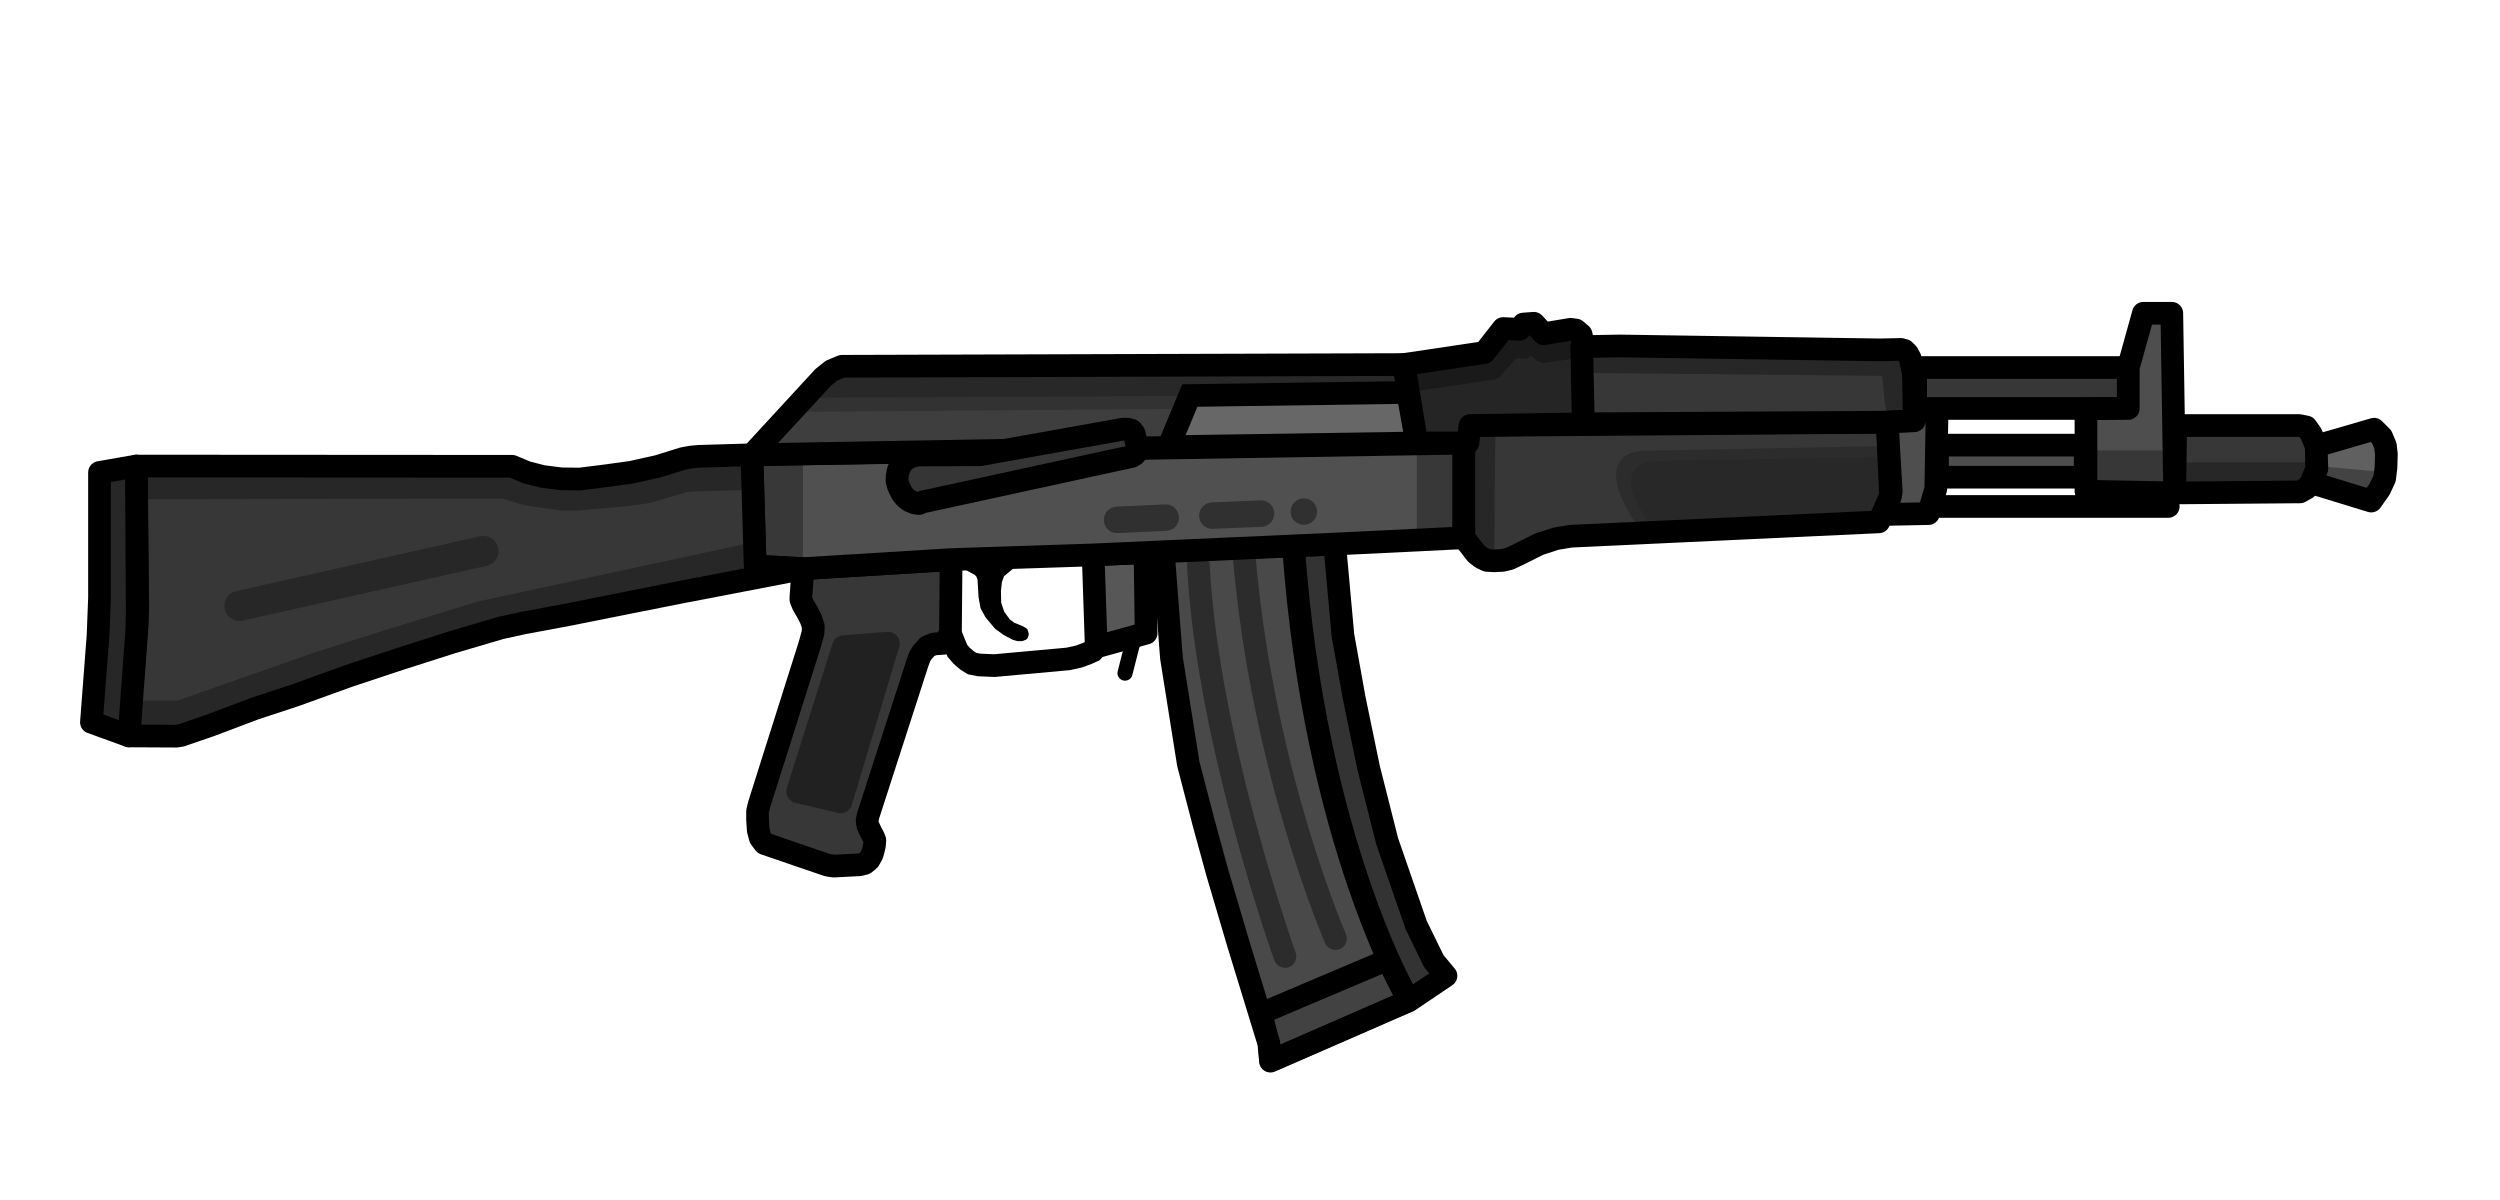 <?xml version="1.0" encoding="UTF-8" standalone="no"?>
<!-- Created with Inkscape (http://www.inkscape.org/) -->

<svg
   width="1250"
   height="600"
   viewBox="0 0 330.729 158.75"
   version="1.1"
   id="svg5"
   inkscape:version="1.1.1 (c3084ef, 2021-09-22)"
   sodipodi:docname="AK-102_loot.svg"
   xmlns:inkscape="http://www.inkscape.org/namespaces/inkscape"
   xmlns:sodipodi="http://sodipodi.sourceforge.net/DTD/sodipodi-0.dtd"
   xmlns="http://www.w3.org/2000/svg"
   xmlns:svg="http://www.w3.org/2000/svg">
  <sodipodi:namedview
     id="namedview7"
     pagecolor="#ffffff"
     bordercolor="#666666"
     borderopacity="1.0"
     inkscape:pageshadow="2"
     inkscape:pageopacity="0.0"
     inkscape:pagecheckerboard="0"
     inkscape:document-units="mm"
     showgrid="false"
     units="px"
     inkscape:zoom="0.57046838"
     inkscape:cx="675.7605"
     inkscape:cy="301.50663"
     inkscape:window-width="1312"
     inkscape:window-height="732"
     inkscape:window-x="0"
     inkscape:window-y="25"
     inkscape:window-maximized="0"
     inkscape:current-layer="layer1" />
  <defs
     id="defs2" />
  <g
     inkscape:label="Layer 1"
     inkscape:groupmode="layer"
     id="layer1">
    <path
       style="fill:#373737;stroke:#000000;stroke-width:3;stroke-linecap:butt;stroke-linejoin:round;stroke-opacity:1;stroke-miterlimit:4;stroke-dasharray:none;fill-opacity:1"
       d="m 106.22,75.23 -0.267,3.779 v 0.311 l 0.267,0.667 0.622,1.067 0.445,0.889 0.311,0.934 -0.044,0.845 -0.445,1.601 -6.669,21.075 -0.222,0.934 v 1.112 l 0.089,1.378 0.267,1.023 0.578,0.756 8.314,2.846 0.8,0.133 3.424,-0.178 0.711,-0.178 0.578,-0.489 0.4,-0.711 0.178,-0.622 0.133,-0.622 0.044,-0.622 -0.178,-0.445 -0.356,-0.667 -0.267,-0.578 -0.133,-0.311 -0.089,-0.578 0.133,-0.667 6.536,-20.23 0.311,-0.845 0.356,-0.578 0.711,-0.756 0.8,-0.311 1.289,-0.089 0.889,-1.245 0.089,-9.826 z"
       id="path869" />
    <path
       style="fill:#212121;fill-opacity:1;stroke:#212121;stroke-width:3.111;stroke-linecap:butt;stroke-linejoin:round;stroke-miterlimit:4;stroke-dasharray:none;stroke-opacity:1"
       d="m 111.613,85.603 5.854,-0.468 -6.265,20.89 -5.625,-1.337 z"
       id="path1330" />
    <path
       style="fill:none;stroke:#000000;stroke-width:3;stroke-linecap:butt;stroke-linejoin:miter;stroke-opacity:1;stroke-miterlimit:4;stroke-dasharray:none"
       d="m 125.739,83.855 0.916,2.242 0.534,0.623 0.712,0.623 0.712,0.445 0.889,0.178 2.046,0.089 9.784,-0.889 1.393,-0.312 1.092,-0.402 0.747,-0.345 0.46,-0.517 0.46,-0.805 v -0.402"
       id="path4776" />
    <path
       style="fill:#575757;stroke:#000000;stroke-width:3;stroke-linecap:butt;stroke-linejoin:round;stroke-opacity:1;stroke-miterlimit:4;stroke-dasharray:none;fill-opacity:1"
       d="m 145.023,85.588 6.601,-1.824 -0.153,-10.661 -6.857,0.306 z"
       id="path4879" />
    <path
       style="fill:none;stroke:#000000;stroke-width:2;stroke-linecap:round;stroke-linejoin:miter;stroke-opacity:1;stroke-miterlimit:4;stroke-dasharray:none"
       d="m 148.83,89.046 1.09,-4.276"
       id="path5189" />
    <path
       style="fill:#494949;fill-opacity:1;stroke:#000000;stroke-width:3;stroke-linecap:butt;stroke-linejoin:round;stroke-miterlimit:4;stroke-dasharray:none;stroke-opacity:1"
       d="m 153.884,72.861 22.676,-0.888 1.097,12.062 1.491,8.308 1.917,9.266 2.45,9.692 3.834,11.077 2.343,4.793 1.598,1.917 -4.899,3.302 -18.32,7.988 -0.213,-2.343 -4.047,-13.207 -2.769,-9.373 -1.811,-6.604 -2.024,-7.775 -2.237,-14.059 z"
       id="path5380"
       sodipodi:nodetypes="cccccccccccccccccc" />
    <path
       style="fill:none;stroke:#000000;stroke-width:3;stroke-linecap:butt;stroke-linejoin:round;stroke-opacity:1;stroke-miterlimit:4;stroke-dasharray:none"
       d="M 171.131,72.461 C 173.934,111.564 186.39,132.39 186.39,132.39"
       id="path5580" />
    <path
       style="fill:#000000;stroke:#000000;stroke-width:0;stroke-linecap:butt;stroke-linejoin:miter;stroke-opacity:1;stroke-miterlimit:4;stroke-dasharray:none;fill-opacity:0.3"
       d="m 191.29,129.089 -4.899,3.302 -8.332,-18.99 -4.974,-23.675 -1.953,-17.264 5.429,-0.488 2.891,22.925 4.064,16.404 z"
       id="path5826" />
    <path
       style="fill:none;stroke:#000000;stroke-width:3;stroke-linecap:round;stroke-linejoin:miter;stroke-miterlimit:4;stroke-dasharray:none;stroke-opacity:0.4"
       d="m 164.609,73.802 c 2.492,28.467 12.068,50.362 12.068,50.362"
       id="path6166"
       sodipodi:nodetypes="cc" />
    <path
       style="fill:none;stroke:#000000;stroke-width:3;stroke-linecap:round;stroke-linejoin:miter;stroke-miterlimit:4;stroke-dasharray:none;stroke-opacity:0.4"
       d="m 158.537,74.741 c 1.159,23.125 11.456,51.795 11.456,51.795"
       id="path6166-5"
       sodipodi:nodetypes="cc" />
    <path
       style="fill:#000000;fill-opacity:0.1;stroke:#000000;stroke-width:2.9;stroke-linecap:butt;stroke-linejoin:round;stroke-miterlimit:4;stroke-dasharray:none;stroke-opacity:1"
       d="m 168.071,140.378 -0.213,-2.343 -0.999,-3.982 16.692,-7.076 2.84,5.413 z"
       id="path6509"
       sodipodi:nodetypes="cccccc" />
    <path
       style="fill:#505050;stroke:#000000;stroke-width:3;stroke-linecap:butt;stroke-linejoin:round;stroke-opacity:1;stroke-miterlimit:4;stroke-dasharray:none;fill-opacity:1"
       d="m 176.56,71.973 17.099,-0.833 V 58.625 l -94.194,1.537 0.439,14.711 6.317,0.357 19.608,-1.2 18.786,-0.621 z"
       id="path7238" />
    <path
       style="fill:#000000;stroke:#000000;stroke-width:1;stroke-linecap:butt;stroke-linejoin:round;stroke-opacity:1;stroke-miterlimit:4;stroke-dasharray:none;fill-opacity:1"
       d="m 128.259,75.105 1.019,0.549 0.331,0.378 0.206,0.55 0.138,2.373 0.241,1.341 0.585,1.066 1.169,1.41 1.066,0.791 1.169,0.619 0.516,0.138 h 0.447 l 0.344,-0.138 0.103,-0.275 -0.103,-0.378 -0.413,-0.241 -1.169,-0.481 -0.688,-0.516 -0.825,-1.135 -0.447,-1.341 -0.034,-1.651 0.138,-1.272 0.344,-0.963 1.616,-1.341 -6.396,-0.585 z"
       id="path7686" />
    <path
       style="fill:none;stroke:#000000;stroke-width:3.5;stroke-linecap:round;stroke-linejoin:miter;stroke-opacity:0.4;stroke-miterlimit:4;stroke-dasharray:none"
       d="m 160.385,68.213 6.437,-0.268"
       id="path8067" />
    <path
       style="fill:none;stroke:#000000;stroke-width:3.5;stroke-linecap:round;stroke-linejoin:miter;stroke-miterlimit:4;stroke-dasharray:none;stroke-opacity:0.4"
       d="m 147.78,68.775 6.436,-0.298"
       id="path8067-1" />
    <path
       style="fill:none;stroke:#000000;stroke-width:3.5;stroke-linecap:round;stroke-linejoin:miter;stroke-miterlimit:4;stroke-dasharray:none;stroke-opacity:0.4"
       d="m 172.484,67.678 v 0"
       id="path8289"
       sodipodi:nodetypes="cc" />
    <path
       style="fill:#373737;stroke:#000000;stroke-width:3;stroke-linecap:butt;stroke-linejoin:round;stroke-opacity:1;stroke-miterlimit:4;stroke-dasharray:none;fill-opacity:1"
       d="m 99.464,60.162 -7.048,0.209 -1,0.094 -1.032,0.188 -3.314,1.032 -3.502,0.782 -3.376,0.469 -3.502,0.438 -2.47,-0.031 -2.439,-0.313 -2.095,-0.531 -1.626,-0.688 -0.313,-0.125 -49.709,-0.031 0.188,18.633 -0.094,2.251 -0.531,6.815 -0.313,3.627 -0.219,4.377 6.253,0.031 0.625,-0.094 3.908,-1.344 5.784,-2.188 5.409,-1.782 7.097,-2.564 6.784,-2.251 6.847,-2.188 6.472,-1.907 3.001,-0.657 5.878,-1.094 8.285,-1.657 7.097,-1.407 15.711,-3.023 -6.317,-0.357 z"
       id="path8711" />
    <path
       style="fill:#000000;fill-opacity:0.3;stroke:#000000;stroke-width:0;stroke-linecap:butt;stroke-linejoin:miter;stroke-miterlimit:4;stroke-dasharray:none;stroke-opacity:1"
       d="m 18.039,61.652 49.709,0.031 4.033,1.344 4.908,0.344 14.725,-2.908 8.049,-0.303 0.313,4.632 -7.915,0.226 -1.066,0.097 -4.942,1.454 -2.81,0.388 -6.589,0.581 h -2.229 l -4.712,-0.662 -3.056,-0.913 -48.047,0.077 z"
       id="path9354"
       sodipodi:nodetypes="ccccccccccccccccc" />
    <path
       style="fill:none;stroke:#000000;stroke-width:4;stroke-linecap:round;stroke-linejoin:miter;stroke-miterlimit:4;stroke-dasharray:none;stroke-opacity:0.3"
       d="m 31.69,80.15 32.247,-7.25"
       id="path11066" />
    <path
       style="fill:#000000;stroke:#000000;stroke-width:0;stroke-linecap:butt;stroke-linejoin:miter;stroke-opacity:1;stroke-miterlimit:4;stroke-dasharray:none;fill-opacity:0.3"
       d="m 17.607,92.684 h 5.869 l 18.097,-6.358 9.66,-3.057 11.861,-3.668 36.927,-7.948 -0.117,3.22 -1.962,2.282 -31.694,5.913 -36.535,12.061 -6.39,2.257 -6.253,-0.031 z"
       id="path11334" />
    <path
       style="fill:#3e3e3e;stroke:#000000;stroke-width:3;stroke-linecap:butt;stroke-linejoin:round;stroke-opacity:1;stroke-miterlimit:4;stroke-dasharray:none;fill-opacity:1"
       d="m 99.464,60.162 9.415,-10.225 1.14,-0.912 1.368,-0.57 74.334,-0.228 1.71,10.375 z"
       id="path11586" />
    <path
       style="fill:#353535;fill-opacity:1;stroke:#000000;stroke-width:3;stroke-linecap:butt;stroke-linejoin:round;stroke-miterlimit:4;stroke-dasharray:none;stroke-opacity:1"
       d="m 122.04,66.409 27.715,-6.029 0.402,-0.274 0.343,-0.446 0.034,-0.309 -0.502,-2.009 -0.309,-0.412 -0.481,-0.137 -0.584,-0.034 -19.01,3.4 h -0.892 l -7.208,0.034 -0.858,0.137 -0.927,0.481 -0.515,0.549 -0.412,0.858 -0.137,0.687 -0.034,0.687 0.172,0.687 0.481,0.995 0.446,0.549 0.584,0.446 0.687,0.275 0.549,0.069 z"
       id="path12761"
       sodipodi:nodetypes="ccccccccccccccccccccccccc" />
    <path
       style="fill:#676767;fill-opacity:1;stroke:#000000;stroke-width:3;stroke-linecap:butt;stroke-linejoin:miter;stroke-miterlimit:4;stroke-dasharray:none;stroke-opacity:1"
       d="m 154.582,59.095 2.822,-6.77 28.816,-0.41 1.212,6.685 z"
       id="path14080"
       sodipodi:nodetypes="ccccc" />
    <path
       style="fill:#000000;stroke:#000000;stroke-width:0;stroke-linecap:butt;stroke-linejoin:miter;stroke-opacity:1;stroke-miterlimit:4;stroke-dasharray:none;fill-opacity:0.2"
       d="m 156.371,54.084 -51.599,0.414 6.615,-6.044 74.334,-0.228 0.498,3.689 -28.816,0.41 z"
       id="path16108" />
    <path
       style="fill:#000000;fill-opacity:0.2;stroke:#000000;stroke-width:0;stroke-linecap:butt;stroke-linejoin:miter;stroke-miterlimit:4;stroke-dasharray:none;stroke-opacity:1"
       d="m 156.503,52.393 -50.225,0.229 5.11,-4.168 74.334,-0.228 0.498,3.689 -28.816,0.41 z"
       id="path16108-3"
       sodipodi:nodetypes="ccccccc" />
    <rect
       style="fill:#000000;fill-opacity:0.3;fill-rule:evenodd;stroke:#000000;stroke-width:0;stroke-linecap:round;stroke-linejoin:miter;stroke-miterlimit:4;stroke-dasharray:none;stroke-opacity:1;paint-order:markers fill stroke"
       id="rect16519"
       width="6.756"
       height="15.068"
       x="99.464"
       y="60.162" />
    <rect
       style="fill:#000000;fill-opacity:0.3;fill-rule:evenodd;stroke:#000000;stroke-width:0;stroke-linecap:round;stroke-linejoin:miter;stroke-miterlimit:4;stroke-dasharray:none;stroke-opacity:1;paint-order:markers fill stroke"
       id="rect16519-9"
       width="6.756"
       height="13.124"
       x="187.432"
       y="58.601" />
    <path
       style="fill:#373737;stroke:#000000;stroke-width:3;stroke-linecap:butt;stroke-linejoin:round;stroke-opacity:1;stroke-miterlimit:4;stroke-dasharray:none;fill-opacity:1"
       d="m 193.659,71.14 1.63,2.114 0.717,0.551 0.717,0.331 0.937,0.055 1.102,-0.055 0.937,-0.22 1.378,-0.661 2.535,-1.268 2.205,-0.717 1.984,-0.331 40.752,-1.903 1.551,-3.435 -0.443,-9.751 -55.185,0.443 -0.817,2.332 z"
       id="path17173" />
    <path
       style="fill:#000000;stroke:#000000;stroke-width:0;stroke-linecap:butt;stroke-linejoin:miter;stroke-opacity:1;stroke-miterlimit:4;stroke-dasharray:none;fill-opacity:0.1"
       d="m 218.56,69.689 c -6.645,-8.859 0.633,-8.701 0.633,-8.701 l 30.613,-0.554 0.298,5.167 -1.551,3.435 z"
       id="path17959" />
    <path
       style="fill:#000000;fill-opacity:0.2;stroke:#000000;stroke-width:0;stroke-linecap:butt;stroke-linejoin:miter;stroke-miterlimit:4;stroke-dasharray:none;stroke-opacity:1"
       d="M 216.757,69.799 C 209.713,59.452 217.428,59.636 217.428,59.636 l 32.452,-0.647 0.316,6.034 -1.645,4.012 z"
       id="path17959-6" />
    <path
       style="fill:#000000;stroke:#000000;stroke-width:0;stroke-linecap:butt;stroke-linejoin:miter;stroke-opacity:1;stroke-miterlimit:4;stroke-dasharray:none;fill-opacity:0.3"
       d="m 197.658,74.191 0.169,-17.717 -3.352,-0.181 -0.817,2.332 v 12.515 z"
       id="path18278" />
    <path
       sodipodi:type="spiral"
       style="fill:none;fill-rule:evenodd;stroke:#000000;stroke-width:3.78;stroke-miterlimit:4;stroke-dasharray:none;stroke-opacity:0"
       id="path18642"
       sodipodi:cx="847.5816"
       sodipodi:cy="239.27303"
       sodipodi:expansion="1"
       sodipodi:revolution="3"
       sodipodi:radius="36.40942"
       sodipodi:argument="-18.247269"
       sodipodi:t0="0"
       d="m 847.582,239.273 c 1.504,1.034 -0.652,2.538 -1.719,2.5 -2.891,-0.102 -3.997,-3.577 -3.282,-5.938 1.279,-4.223 6.371,-5.633 10.157,-4.063 5.556,2.305 7.309,9.2 4.844,14.376 -3.286,6.899 -12.041,9.002 -18.596,5.626 -8.249,-4.249 -10.703,-14.887 -6.407,-22.815 5.203,-9.602 17.736,-12.408 27.034,-7.188 10.957,6.152 14.117,20.587 7.97,31.253 -7.098,12.314 -23.44,15.828 -35.472,8.751 -13.672,-8.041 -17.54,-26.293 -9.532,-39.691 8.983,-15.03 29.147,-19.253 43.91,-10.313 16.39,9.925 20.967,32.002 11.095,48.13"
       transform="scale(0.265)" />
    <path
       style="fill:#252525;stroke:#000000;stroke-width:3;stroke-linecap:butt;stroke-linejoin:round;stroke-opacity:1;stroke-miterlimit:4;stroke-dasharray:none;fill-opacity:1"
       d="m 185.722,48.226 10.651,-1.589 2.481,-3.175 2.183,0.099 0.496,-0.695 1.389,-0.099 1.29,1.389 3.572,-0.595 0.695,0.099 0.695,0.595 0.198,0.992 0.099,10.816 -14.995,0.229 -0.288,2.308 -6.756,3e-6 z"
       id="path18798" />
    <path
       style="fill:#000000;stroke:#000000;stroke-width:0;stroke-linecap:butt;stroke-linejoin:miter;stroke-opacity:1;stroke-miterlimit:4;stroke-dasharray:none;fill-opacity:0.3"
       d="m 186.22,51.915 11.443,-1.706 0.695,-0.298 2.183,-2.481 h 1.588 l 0.397,-0.397 0.794,0.695 0.794,0.298 4.862,-0.695 0.198,-3.076 -4.961,-0.099 -1.29,-1.389 -4.068,0.695 -2.481,3.175 -10.651,1.589 z"
       id="path19328" />
    <path
       style="fill:#272727;fill-opacity:1;stroke:#000000;stroke-width:3;stroke-linecap:butt;stroke-linejoin:round;stroke-miterlimit:4;stroke-dasharray:none;stroke-opacity:1"
       d="m 18.039,61.652 -4.876,0.849 v 16.576 l -0.194,5.011 -0.875,11.464 4.976,1.802 1.024,-14 0.062,-2.246 z"
       id="path19715"
       sodipodi:nodetypes="ccccccccc" />
    <path
       style="fill:#373737;fill-opacity:1;stroke:#000000;stroke-width:3;stroke-linecap:butt;stroke-linejoin:round;stroke-miterlimit:4;stroke-dasharray:none;stroke-opacity:1"
       d="m 249.66,55.849 3.579,-0.185 -0.092,-5.683 -0.061,-0.794 -0.397,-1.803 -0.336,-0.611 -0.428,-0.428 -0.458,-0.122 -2.78,0.061 v 0 0 l -34.401,-0.519 v 0 0 0 l -5.041,0.092 0.225,10.207 z"
       id="path20470"
       sodipodi:nodetypes="cccccccccccccccccc" />
    <path
       style="fill:#000000;stroke:#000000;stroke-width:0;stroke-linecap:butt;stroke-linejoin:miter;stroke-opacity:1;stroke-miterlimit:4;stroke-dasharray:none;fill-opacity:0.3"
       d="m 249.66,55.849 -0.685,-6.13 -39.153,-0.377 -0.576,-3.485 42.68,0.489 1.314,9.318 z"
       id="path20742" />
    <rect
       style="fill:#373737;fill-opacity:1;fill-rule:evenodd;stroke:#000000;stroke-width:3;stroke-linecap:round;stroke-linejoin:round;stroke-miterlimit:4;stroke-dasharray:none;stroke-opacity:1;paint-order:markers fill stroke"
       id="rect22053"
       width="28.126"
       height="5.416"
       x="253.427"
       y="48.621" />
    <path
       style="fill:#4e4e4e;stroke:#000000;stroke-width:3;stroke-linecap:butt;stroke-linejoin:round;stroke-opacity:1;stroke-miterlimit:4;stroke-dasharray:none;fill-opacity:1"
       d="m 281.553,48.621 1.999,-7.179 h 3.761 l 0.376,23.767 -11.733,-0.226 V 54.078 l 5.598,-0.041 z"
       id="path22190" />
    <path
       style="fill:#4e4e4e;stroke:#000000;stroke-width:3;stroke-linecap:butt;stroke-linejoin:round;stroke-opacity:1;stroke-miterlimit:4;stroke-dasharray:none;fill-opacity:1"
       d="m 249.345,68.058 5.777,-0.112 0.969,-3.28 0.171,-10.489 -2.836,-0.14 -0.187,1.627 -3.579,0.185 0.536,9.175 -0.093,0.577 z"
       id="path22324" />
    <rect
       style="fill:#4e4e4e;fill-opacity:1;fill-rule:evenodd;stroke:#000000;stroke-width:3;stroke-linecap:round;stroke-linejoin:round;stroke-miterlimit:4;stroke-dasharray:none;stroke-opacity:1;paint-order:markers fill stroke"
       id="rect22589"
       width="19.531"
       height="4.243"
       x="256.317"
       y="58.886" />
    <path
       style="fill:#373737;stroke:#000000;stroke-width:3;stroke-linecap:butt;stroke-linejoin:round;stroke-miterlimit:4;stroke-dasharray:none;stroke-opacity:1;fill-opacity:1"
       d="m 287.832,56.297 h 16.338 l 0.934,0.187 0.654,0.934 0.654,1.587 0.093,2.988 -0.747,1.867 -0.654,0.747 -0.84,0.467 -16.575,0.137 z"
       id="path22806"
       sodipodi:nodetypes="ccccccccccc" />
    <path
       style="fill:#606060;stroke:#000000;stroke-width:3;stroke-linecap:butt;stroke-linejoin:round;stroke-opacity:1;stroke-miterlimit:4;stroke-dasharray:none;fill-opacity:1"
       d="m 305.757,63.859 7.936,2.427 1.12,-1.587 0.654,-1.4 0.181,-1.445 0.05,-1.758 -0.126,-1.13 -0.502,-1.18 -1.005,-1.005 -7.655,2.223 0.093,2.988 z"
       id="path23067" />
    <rect
       style="fill:#000000;fill-opacity:0.3;fill-rule:evenodd;stroke:#000000;stroke-width:0;stroke-linecap:round;stroke-linejoin:round;stroke-miterlimit:4;stroke-dasharray:none;stroke-opacity:1;paint-order:markers fill stroke"
       id="rect23322"
       width="11.966"
       height="5.401"
       x="275.955"
       y="59.583" />
    <rect
       style="fill:#000000;fill-opacity:0.3;fill-rule:evenodd;stroke:#000000;stroke-width:0;stroke-linecap:round;stroke-linejoin:round;stroke-miterlimit:4;stroke-dasharray:none;stroke-opacity:1;paint-order:markers fill stroke"
       id="rect23390"
       width="17.282"
       height="2.685"
       x="288.475"
       y="61.174" />
    <path
       style="fill:none;stroke:#000000;stroke-width:3;stroke-linecap:round;stroke-linejoin:miter;stroke-miterlimit:4;stroke-dasharray:none;stroke-opacity:1"
       d="M 286.844,67 H 255.905"
       id="path23635"
       sodipodi:nodetypes="cc" />
    <path
       style="fill:#000000;fill-opacity:0.3;stroke:#000000;stroke-width:0;stroke-linecap:butt;stroke-linejoin:miter;stroke-miterlimit:4;stroke-dasharray:none;stroke-opacity:1"
       d="m 306.831,63.643 0.641,-1.906 9.022,0.804 -1.604,3.082 z"
       id="path24041" />
  </g>
</svg>
